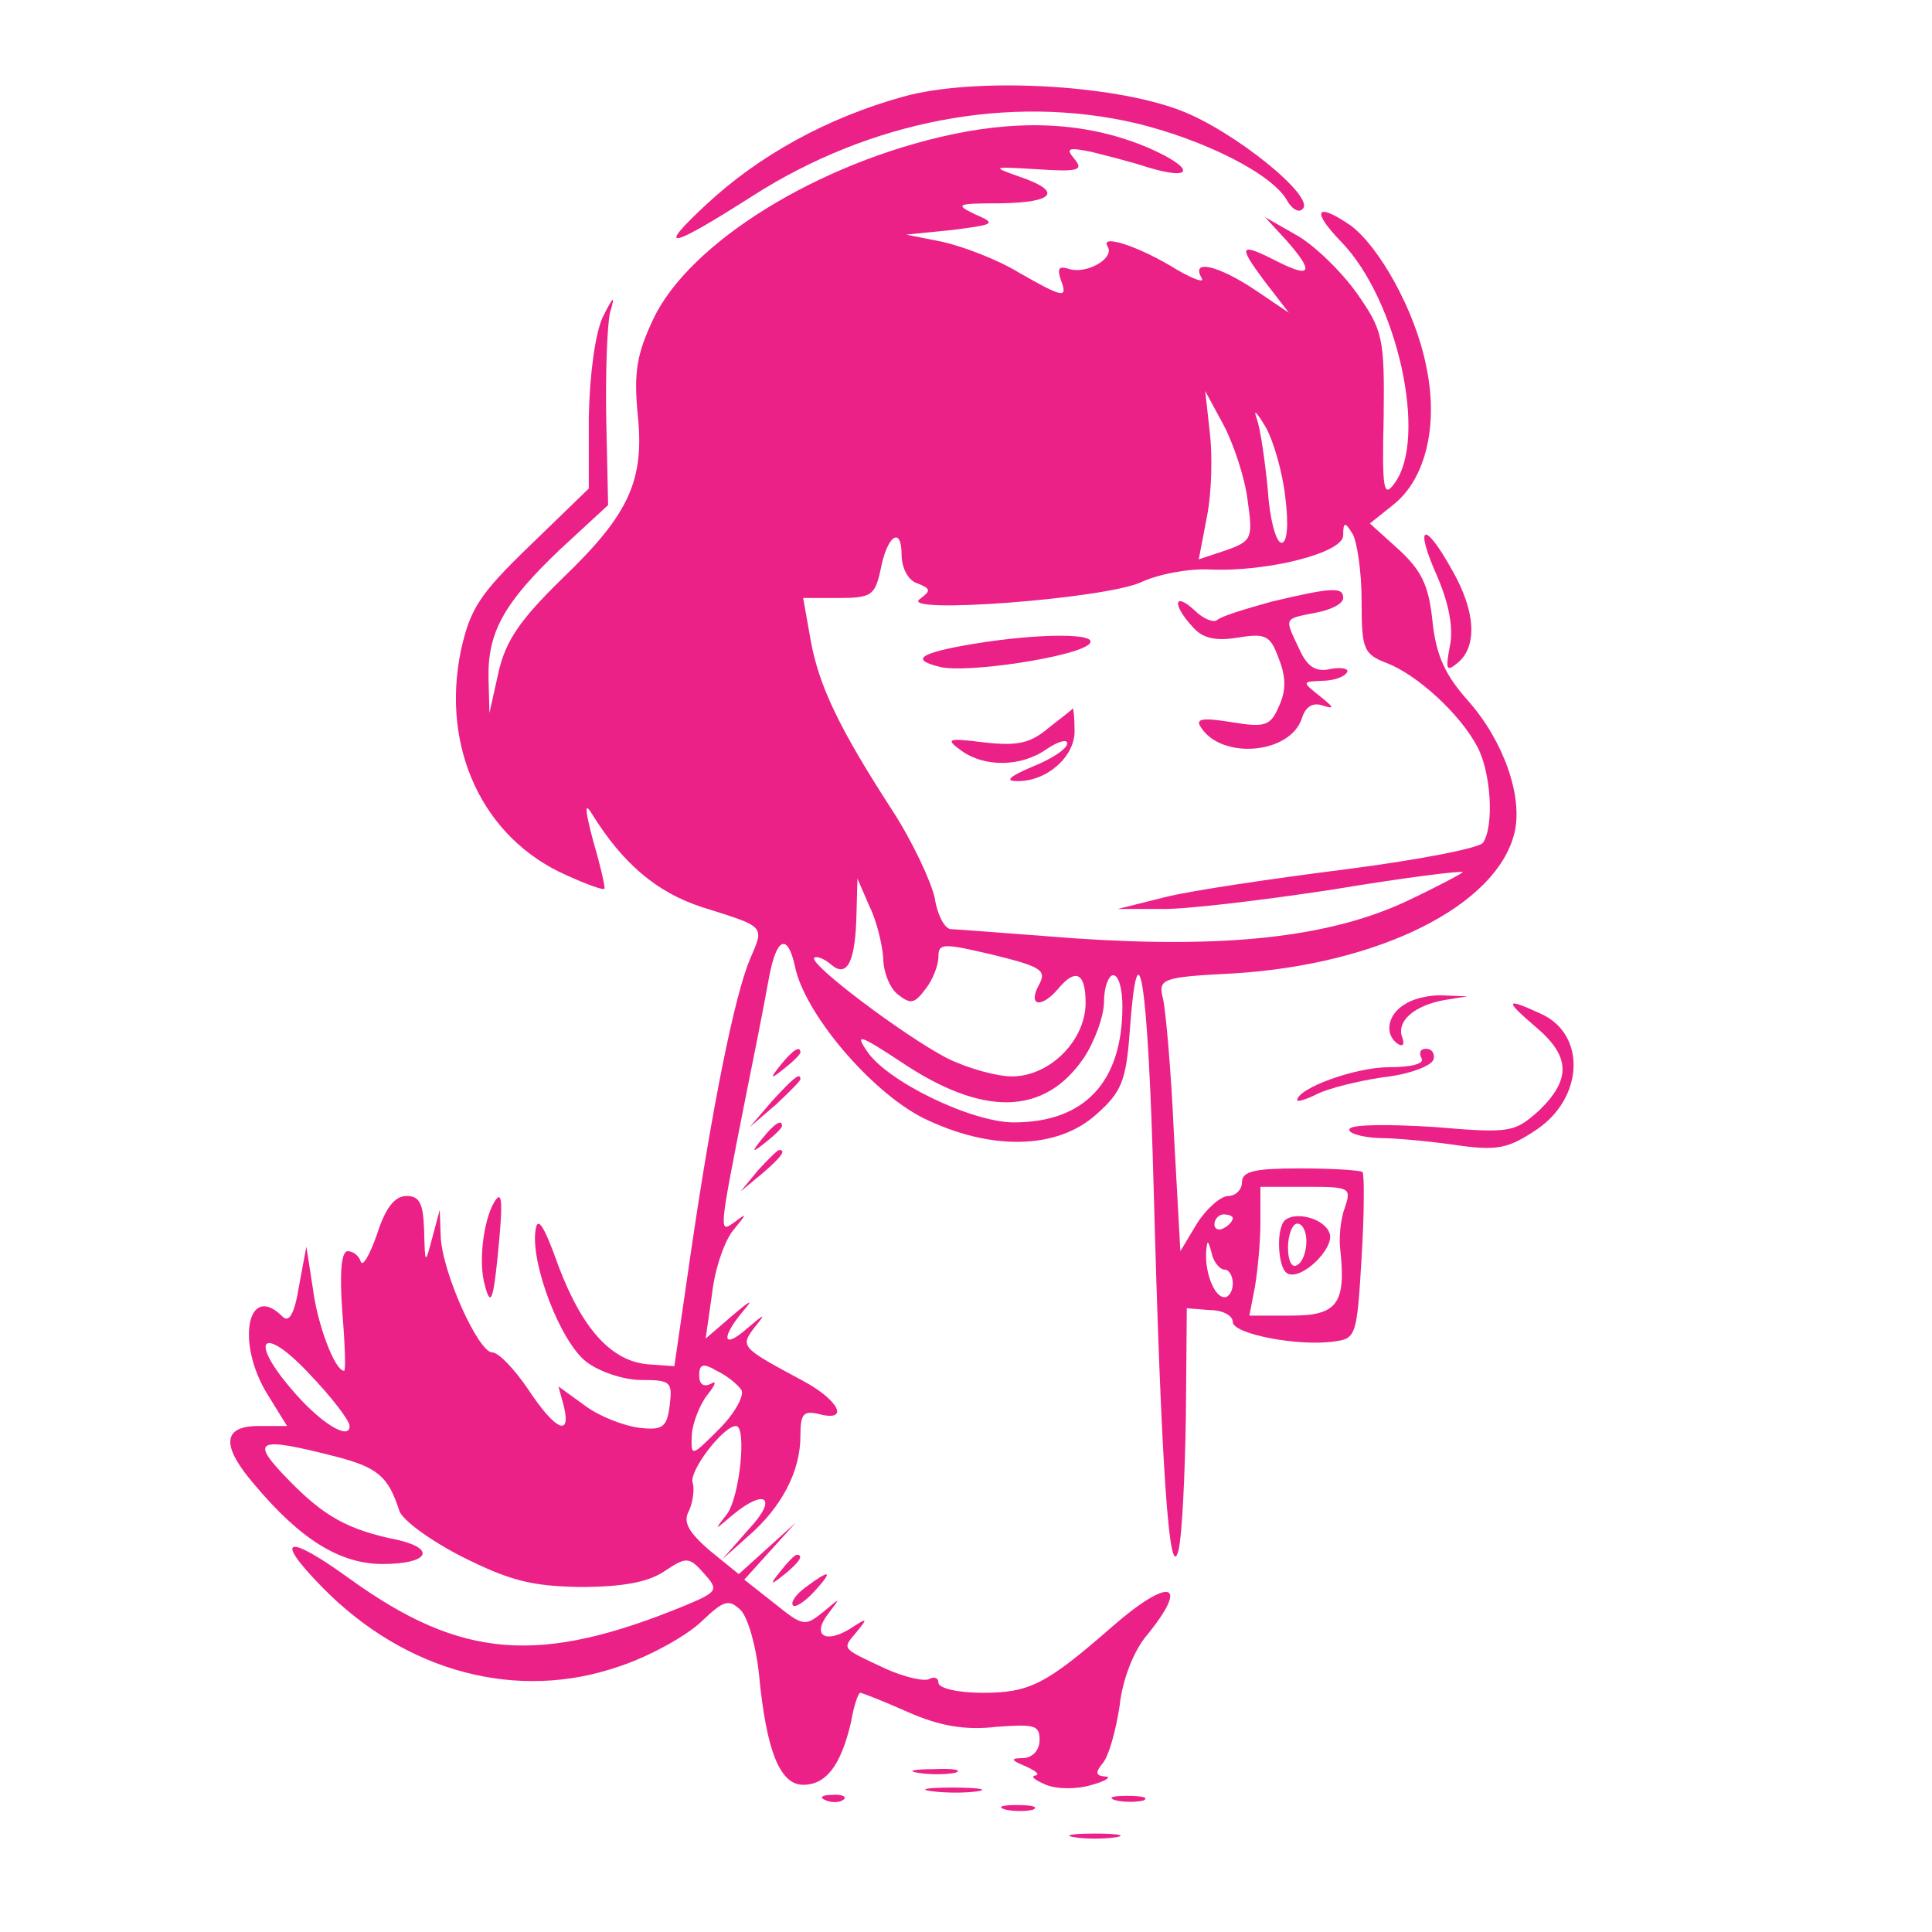<?xml version="1.0" standalone="no"?>
<!DOCTYPE svg PUBLIC "-//W3C//DTD SVG 20010904//EN"
 "http://www.w3.org/TR/2001/REC-SVG-20010904/DTD/svg10.dtd">
<svg version="1.0" xmlns="http://www.w3.org/2000/svg"
 width="210pt" height="210pt" viewBox="0 0 210 210"
 preserveAspectRatio="xMidYMid meet">

<g transform="translate(0,210) scale(0.1,-0.1)"
fill="#EB2188" stroke="none">
<path d="M982 1995 c-83 -23 -157 -64 -214 -117 -56 -52 -41 -49 50 9 128 82
280 111 417 79 74 -18 148 -55 164 -84 5 -9 13 -14 17 -9 14 13 -75 85 -133
107 -76 29 -226 36 -301 15z"/>
<path d="M1035 1954 c-146 -31 -286 -118 -325 -201 -18 -38 -21 -58 -17 -102
8 -73 -9 -110 -82 -180 -46 -45 -61 -67 -69 -101 l-10 -45 -1 38 c-1 50 17 82
78 140 l52 48 -2 92 c-1 51 1 103 4 117 6 20 4 19 -8 -5 -8 -18 -14 -61 -15
-108 l0 -78 -64 -62 c-55 -53 -65 -69 -75 -114 -22 -106 24 -204 114 -244 22
-10 41 -17 42 -15 1 1 -4 24 -12 51 -9 34 -10 44 -2 31 34 -55 71 -86 120
-102 70 -22 68 -20 52 -57 -17 -41 -41 -161 -64 -318 l-18 -124 -28 2 c-40 3
-72 38 -98 107 -16 45 -23 55 -25 38 -5 -36 27 -120 55 -142 14 -11 41 -20 60
-20 32 0 34 -2 31 -27 -3 -24 -7 -28 -33 -25 -16 2 -43 12 -59 24 l-29 21 6
-22 c8 -34 -10 -25 -39 19 -15 22 -32 40 -39 40 -15 0 -55 88 -56 127 l-1 28
-8 -30 c-8 -30 -8 -30 -9 8 -1 29 -5 37 -19 37 -13 0 -23 -13 -32 -41 -8 -23
-16 -37 -18 -30 -2 6 -8 11 -14 11 -7 0 -9 -23 -6 -65 3 -36 4 -65 2 -65 -10
0 -29 50 -34 90 l-7 45 -8 -43 c-5 -31 -11 -40 -18 -33 -38 38 -51 -29 -16
-85 l21 -34 -31 0 c-39 0 -41 -21 -5 -63 51 -61 94 -87 140 -87 49 0 59 16 17
26 -55 11 -81 26 -119 65 -43 44 -36 48 50 26 47 -12 58 -22 70 -59 3 -10 33
-32 68 -50 52 -26 75 -32 128 -33 46 0 74 5 92 17 24 16 27 16 43 -2 16 -18
16 -20 -20 -35 -158 -65 -243 -59 -365 29 -69 50 -83 45 -30 -9 91 -93 213
-125 324 -86 33 11 72 33 88 48 25 24 30 25 43 13 8 -8 17 -40 20 -70 8 -84
23 -120 48 -120 25 0 41 21 52 68 3 18 8 32 10 32 2 0 25 -9 52 -21 34 -15 62
-20 96 -16 41 3 47 2 47 -14 0 -11 -7 -19 -17 -20 -15 0 -15 -2 2 -9 11 -5 16
-9 10 -10 -5 -1 0 -5 12 -10 12 -5 34 -5 50 0 15 4 22 9 14 9 -10 1 -11 4 -2
15 6 7 14 35 18 62 3 29 16 61 30 77 47 58 24 63 -38 9 -72 -63 -90 -72 -141
-72 -27 0 -48 5 -48 11 0 5 -4 7 -10 4 -5 -3 -27 2 -47 11 -49 23 -48 21 -32
40 13 16 12 16 -8 3 -27 -16 -41 -6 -22 18 13 17 13 17 -6 1 -20 -16 -22 -16
-53 9 l-33 26 28 31 28 31 -31 -28 -31 -28 -32 26 c-23 20 -29 31 -22 43 4 9
6 23 4 30 -5 12 33 62 47 62 12 0 4 -78 -10 -96 -14 -18 -14 -18 6 -1 36 30
50 19 18 -15 l-29 -33 28 25 c37 32 57 71 57 109 0 24 3 28 20 24 34 -9 22 15
-17 36 -67 36 -69 37 -53 58 13 16 12 16 -8 -1 -26 -23 -29 -11 -5 18 13 15 9
13 -11 -4 l-29 -25 7 49 c3 27 14 59 24 70 14 17 14 18 1 8 -18 -13 -18 -14
11 133 11 55 17 84 26 133 8 43 20 48 28 12 10 -51 82 -136 139 -165 73 -36
146 -35 189 4 27 24 32 36 36 90 9 125 20 55 26 -171 8 -300 17 -433 27 -393
4 17 7 82 8 146 l1 117 25 -2 c14 0 25 -6 25 -13 0 -13 72 -27 111 -21 23 3
24 7 29 91 3 49 3 91 1 93 -2 2 -33 4 -68 4 -49 0 -63 -3 -63 -15 0 -8 -7 -15
-15 -15 -8 0 -24 -14 -34 -30 l-18 -30 -7 127 c-3 69 -9 136 -12 148 -5 21 -2
23 78 27 157 10 284 73 304 152 10 40 -12 101 -50 144 -25 28 -35 49 -39 87
-4 39 -12 55 -37 78 l-31 28 25 20 c36 28 50 88 36 152 -12 60 -51 129 -82
152 -38 26 -43 16 -10 -18 61 -63 94 -213 58 -262 -12 -17 -14 -8 -12 72 1 86
-1 94 -29 134 -17 24 -46 52 -65 63 l-35 20 23 -25 c30 -34 28 -42 -8 -24 -43
22 -45 19 -16 -20 l27 -35 -37 25 c-39 26 -70 34 -58 13 4 -6 -8 -2 -27 9 -42
26 -84 39 -75 25 8 -13 -24 -31 -43 -24 -10 3 -12 0 -8 -12 8 -21 3 -20 -46 8
-23 14 -60 28 -82 33 l-40 8 50 5 c47 6 48 7 25 17 -23 11 -20 12 28 12 59 1
67 13 20 29 -31 11 -30 11 20 8 44 -3 50 -1 40 11 -10 12 -7 13 18 8 16 -4 44
-11 62 -17 50 -15 51 -1 1 21 -63 27 -133 32 -214 15z m321 -397 c6 -42 5 -45
-23 -55 l-30 -10 9 47 c5 25 6 66 3 91 l-5 45 20 -37 c11 -21 23 -57 26 -81z
m41 3 c4 -31 2 -50 -4 -50 -6 0 -13 26 -15 58 -3 31 -8 66 -12 77 -4 11 0 7 9
-8 9 -15 19 -50 22 -77z m83 -113 c0 -53 2 -58 28 -68 33 -13 79 -55 98 -91
15 -29 18 -86 6 -104 -4 -6 -72 -19 -150 -29 -79 -10 -167 -23 -195 -30 l-52
-13 45 0 c25 -1 109 9 188 21 78 13 142 21 142 19 0 -1 -28 -16 -62 -32 -84
-39 -196 -51 -359 -40 -68 5 -129 10 -135 10 -7 0 -15 15 -18 34 -4 18 -24 61
-46 95 -57 88 -80 135 -89 186 l-8 45 39 0 c35 0 39 3 45 30 7 38 23 49 23 17
0 -14 7 -28 17 -31 15 -6 15 -8 3 -17 -25 -17 200 0 240 18 19 9 52 15 74 14
63 -3 146 18 146 37 0 15 2 15 10 2 5 -8 10 -41 10 -73z m-520 -388 c0 -15 7
-33 16 -40 14 -11 18 -10 30 6 8 10 14 26 14 35 0 15 5 15 60 2 53 -13 58 -17
49 -33 -12 -23 3 -25 21 -4 19 23 30 18 30 -15 0 -41 -39 -80 -80 -80 -17 0
-49 9 -71 20 -46 24 -150 102 -144 109 3 2 11 -1 19 -8 17 -14 26 4 27 57 l1
37 13 -30 c8 -16 14 -42 15 -56z m260 -53 c0 -82 -41 -126 -118 -126 -46 0
-139 45 -160 78 -13 19 -7 17 37 -12 89 -60 156 -59 199 4 12 18 22 46 22 61
0 16 5 29 10 29 6 0 10 -15 10 -34z m242 -218 c-5 -13 -7 -34 -5 -48 6 -57 -4
-70 -53 -70 l-46 0 6 31 c3 17 6 49 6 70 l0 39 50 0 c47 0 49 -1 42 -22z
m-122 -12 c0 -3 -4 -8 -10 -11 -5 -3 -10 -1 -10 4 0 6 5 11 10 11 6 0 10 -2
10 -4z m-9 -56 c5 0 9 -7 9 -15 0 -8 -4 -15 -9 -15 -11 0 -21 26 -20 48 1 15
2 15 6 0 2 -10 9 -18 14 -18z m-951 -170 c0 -17 -34 5 -64 41 -46 54 -30 69
19 17 25 -26 45 -52 45 -58z m426 39 c3 -6 -7 -25 -24 -42 -31 -31 -31 -31
-30 -6 1 13 9 33 17 43 9 11 10 16 4 12 -8 -4 -13 -1 -13 9 0 12 4 14 19 5 11
-5 23 -15 27 -21z"/>
<path d="M1382 1446 c-29 -8 -55 -16 -59 -20 -4 -3 -15 1 -25 11 -22 20 -24 6
-2 -18 11 -13 25 -16 50 -12 30 5 35 2 44 -23 8 -20 8 -35 0 -52 -9 -21 -15
-23 -51 -17 -31 5 -40 4 -34 -5 22 -36 97 -30 110 9 4 13 12 18 23 14 13 -4
12 -2 -3 10 -20 16 -20 16 2 17 12 0 24 4 27 9 3 4 -5 6 -17 4 -17 -4 -26 2
-35 22 -16 34 -17 32 18 39 17 3 30 10 30 16 0 12 -11 12 -78 -4z"/>
<path d="M1057 1400 c-58 -10 -68 -17 -35 -25 29 -7 148 11 162 25 12 12 -54
12 -127 0z"/>
<path d="M1140 1309 c-20 -17 -34 -20 -70 -16 -40 5 -43 4 -25 -9 25 -18 65
-18 93 2 12 8 22 11 22 6 0 -6 -17 -17 -37 -25 -26 -11 -31 -16 -18 -16 32 -1
63 26 63 54 0 14 -1 25 -2 25 0 -1 -12 -10 -26 -21z"/>
<path d="M1396 773 c-9 -10 -7 -51 3 -57 15 -9 53 28 46 44 -6 16 -38 24 -49
13z m24 -22 c0 -11 -4 -23 -10 -26 -6 -4 -10 5 -10 19 0 14 5 26 10 26 6 0 10
-9 10 -19z"/>
<path d="M1562 1474 c13 -30 18 -57 14 -76 -5 -26 -4 -29 9 -18 21 18 19 56
-7 101 -30 54 -41 49 -16 -7z"/>
<path d="M1528 1009 c-20 -11 -24 -34 -8 -44 5 -3 7 0 4 8 -6 17 13 34 46 40
l25 4 -25 1 c-14 1 -33 -3 -42 -9z"/>
<path d="M1669 984 c38 -32 39 -57 4 -91 -27 -24 -31 -25 -114 -18 -48 3 -89
3 -92 -2 -3 -4 11 -9 31 -10 21 0 60 -4 87 -8 43 -6 55 -3 85 17 52 35 54 104
5 126 -39 18 -40 15 -6 -14z"/>
<path d="M849 943 c-13 -16 -12 -17 4 -4 9 7 17 15 17 17 0 8 -8 3 -21 -13z"/>
<path d="M1545 950 c4 -6 -10 -10 -35 -10 -37 0 -100 -23 -100 -36 0 -2 10 1
22 7 12 6 44 14 71 18 28 3 52 12 55 19 2 6 -1 12 -8 12 -6 0 -8 -4 -5 -10z"/>
<path d="M839 903 l-24 -28 28 24 c15 14 27 26 27 28 0 8 -8 1 -31 -24z"/>
<path d="M829 863 c-13 -16 -12 -17 4 -4 9 7 17 15 17 17 0 8 -8 3 -21 -13z"/>
<path d="M824 828 l-19 -23 23 19 c21 18 27 26 19 26 -2 0 -12 -10 -23 -22z"/>
<path d="M537 793 c-12 -21 -17 -66 -10 -90 6 -23 9 -18 14 32 6 60 5 73 -4
58z"/>
<path d="M849 393 c-13 -16 -12 -17 4 -4 16 13 21 21 13 21 -2 0 -10 -8 -17
-17z"/>
<path d="M876 375 c-11 -8 -17 -17 -14 -20 2 -3 13 4 23 15 21 23 18 25 -9 5z"/>
<path d="M998 173 c12 -2 30 -2 40 0 9 3 -1 5 -23 4 -22 0 -30 -2 -17 -4z"/>
<path d="M1013 153 c15 -2 37 -2 50 0 12 2 0 4 -28 4 -27 0 -38 -2 -22 -4z"/>
<path d="M898 143 c7 -3 16 -2 19 1 4 3 -2 6 -13 5 -11 0 -14 -3 -6 -6z"/>
<path d="M1213 143 c9 -2 23 -2 30 0 6 3 -1 5 -18 5 -16 0 -22 -2 -12 -5z"/>
<path d="M1093 133 c9 -2 23 -2 30 0 6 3 -1 5 -18 5 -16 0 -22 -2 -12 -5z"/>
<path d="M1168 103 c12 -2 32 -2 45 0 12 2 2 4 -23 4 -25 0 -35 -2 -22 -4z"/>
</g>
</svg>

